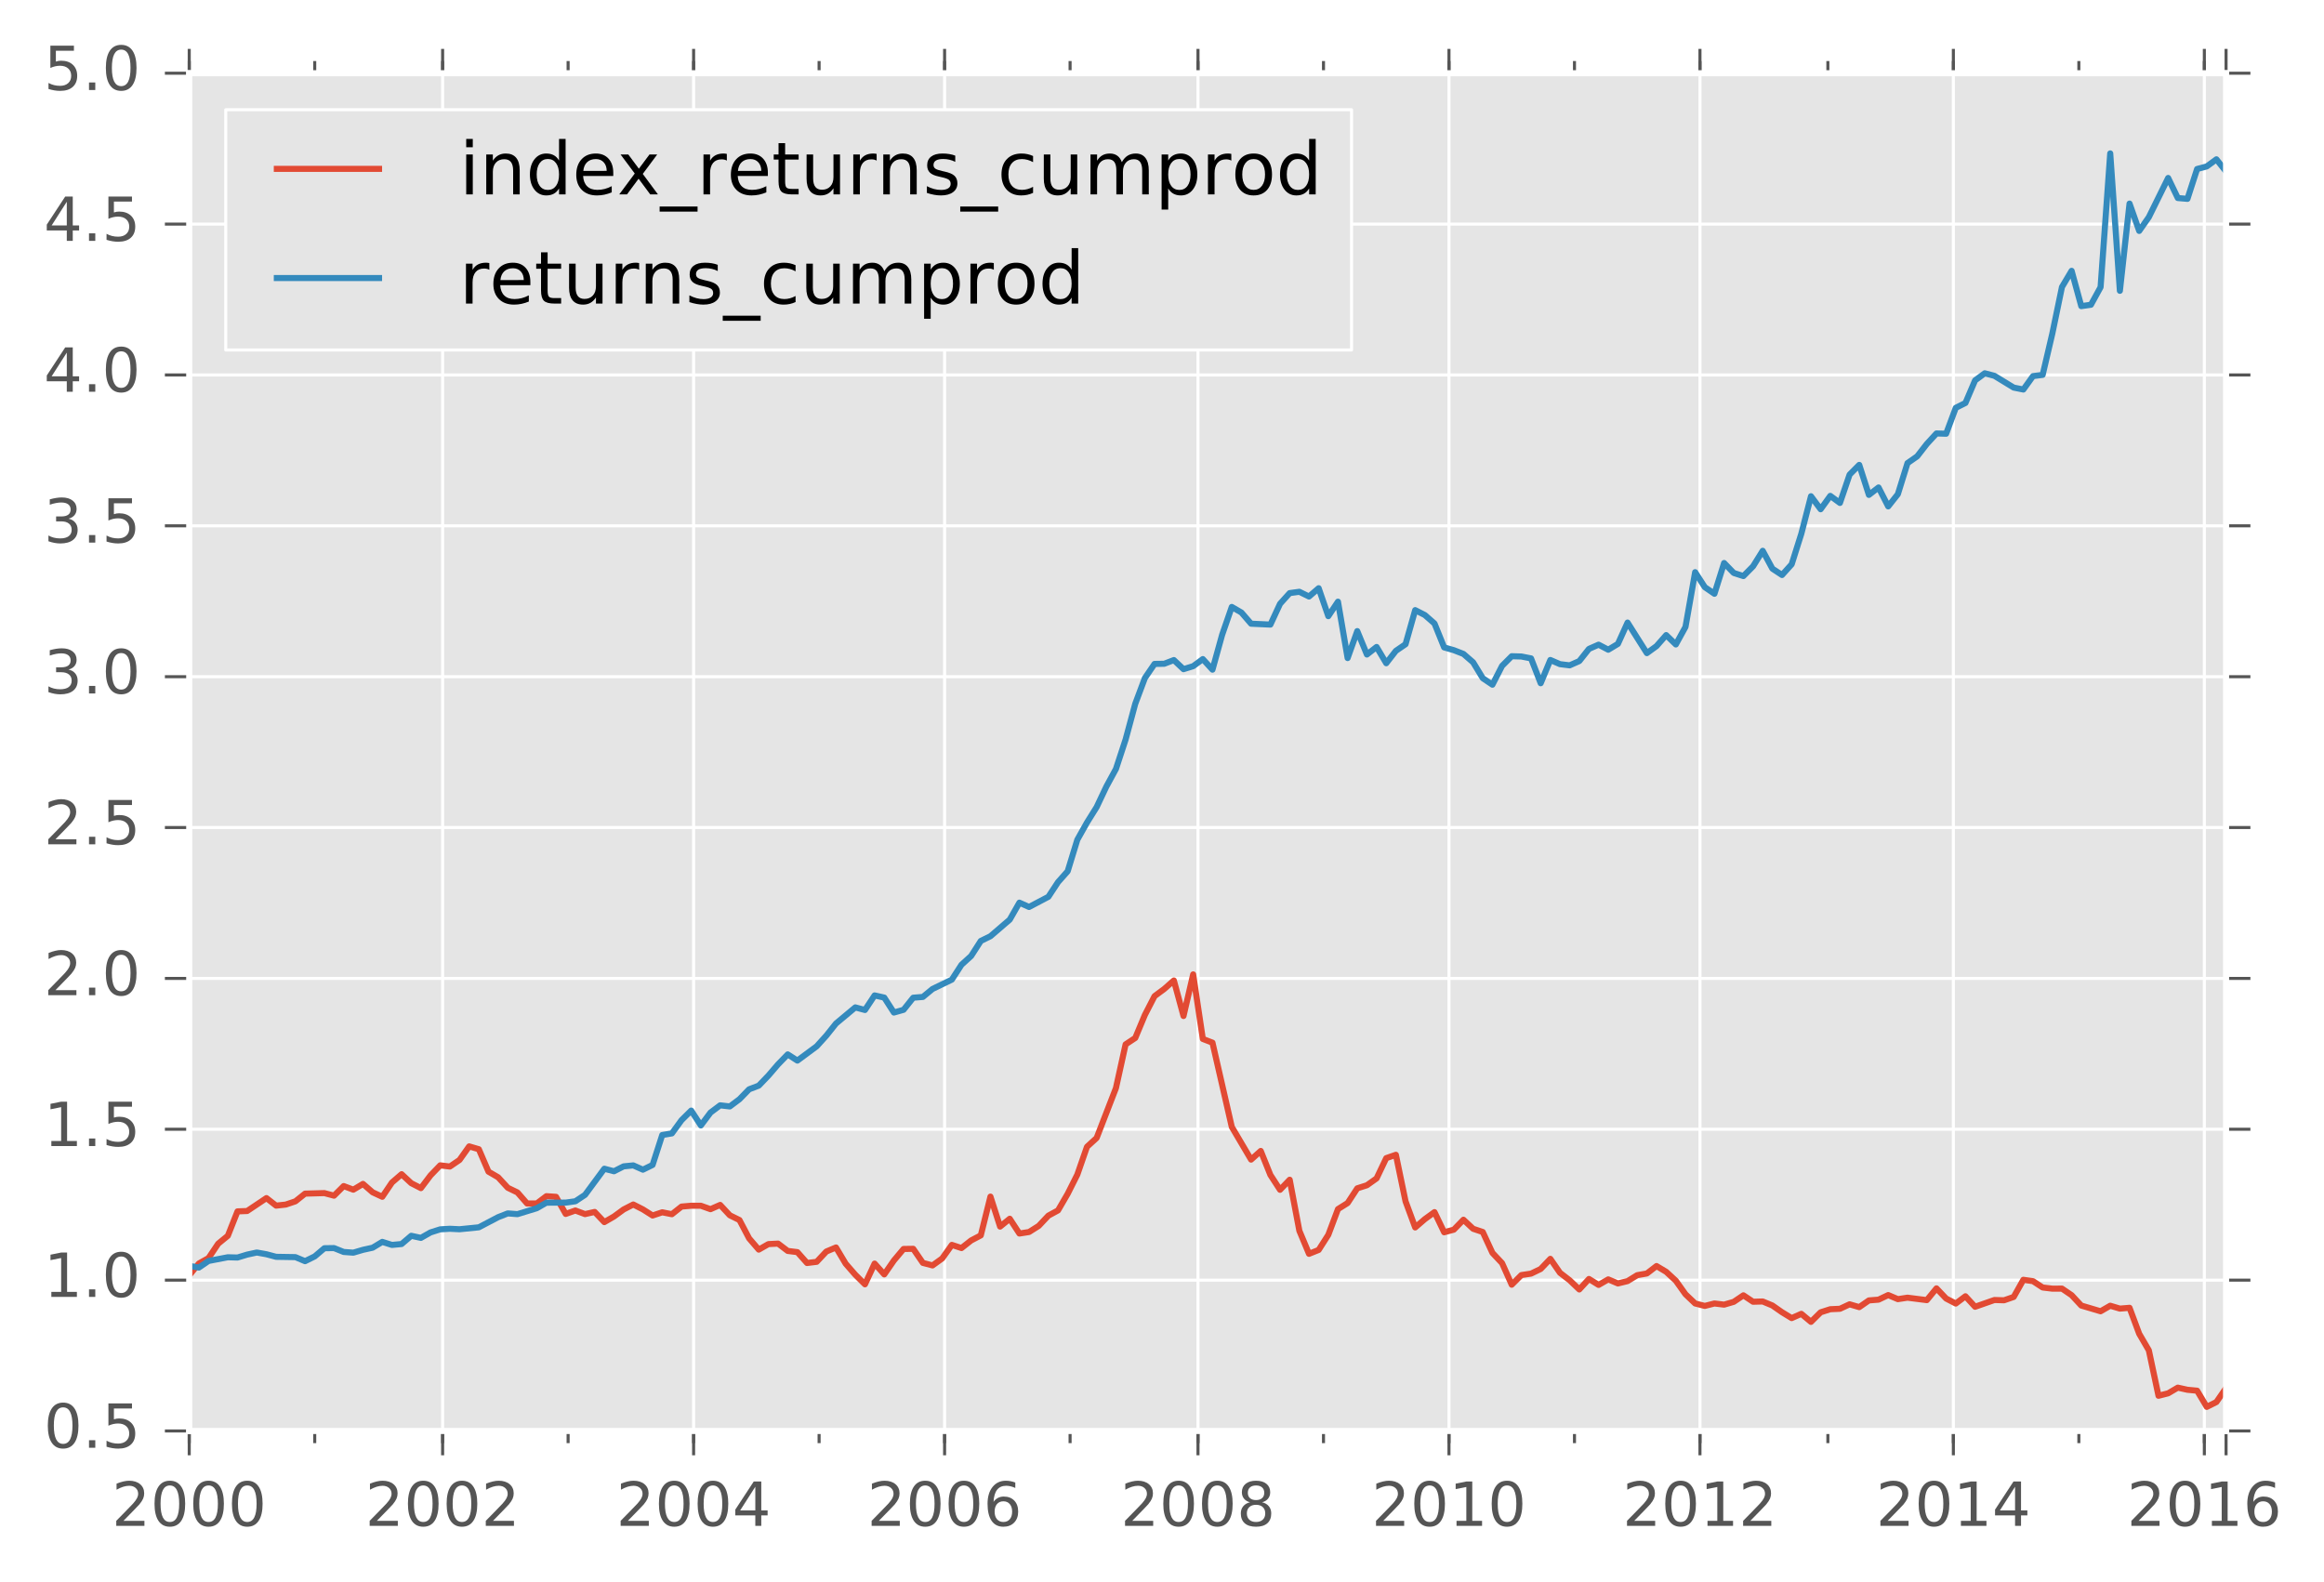 <?xml version="1.0" encoding="utf-8" standalone="no"?>
<!DOCTYPE svg PUBLIC "-//W3C//DTD SVG 1.1//EN"
  "http://www.w3.org/Graphics/SVG/1.1/DTD/svg11.dtd">
<!-- Created with matplotlib (http://matplotlib.org/) -->
<svg height="260pt" version="1.1" viewBox="0 0 382 260" width="382pt" xmlns="http://www.w3.org/2000/svg" xmlns:xlink="http://www.w3.org/1999/xlink">
 <defs>
  <style type="text/css">
*{stroke-linecap:butt;stroke-linejoin:round;stroke-miterlimit:100000;}
  </style>
 </defs>
 <g id="figure_1">
  <g id="patch_1">
   <path d="M 0 260.117 
L 382.258 260.117 
L 382.258 0 
L 0 0 
z
" style="fill:#ffffff;"/>
  </g>
  <g id="axes_1">
   <g id="patch_2">
    <path d="M 31.103 235.239 
L 365.903 235.239 
L 365.903 12.039 
L 31.103 12.039 
z
" style="fill:#e5e5e5;"/>
   </g>
   <g id="matplotlib.axis_1">
    <g id="xtick_1">
     <g id="line2d_1">
      <path clip-path="url(#p0eec78bfe7)" d="M 31.103 235.239 
L 31.103 12.039 
" style="fill:none;stroke:#ffffff;stroke-linecap:square;stroke-width:0.5;"/>
     </g>
     <g id="line2d_2">
      <defs>
       <path d="M 0 0 
L 0 4 
" id="m164e09f356" style="stroke:#555555;stroke-width:0.5;"/>
      </defs>
      <g>
       <use style="fill:#555555;stroke:#555555;stroke-width:0.5;" x="31.103" xlink:href="#m164e09f356" y="235.239"/>
      </g>
     </g>
     <g id="line2d_3">
      <defs>
       <path d="M 0 0 
L 0 -4 
" id="m5ac4e0a3a8" style="stroke:#555555;stroke-width:0.5;"/>
      </defs>
      <g>
       <use style="fill:#555555;stroke:#555555;stroke-width:0.5;" x="31.103" xlink:href="#m5ac4e0a3a8" y="12.039"/>
      </g>
     </g>
     <g id="text_1">
      <!-- 2000 -->
      <defs>
       <path d="M 31.781 66.406 
Q 24.172 66.406 20.328 58.906 
Q 16.5 51.422 16.5 36.375 
Q 16.5 21.391 20.328 13.891 
Q 24.172 6.391 31.781 6.391 
Q 39.453 6.391 43.281 13.891 
Q 47.125 21.391 47.125 36.375 
Q 47.125 51.422 43.281 58.906 
Q 39.453 66.406 31.781 66.406 
M 31.781 74.219 
Q 44.047 74.219 50.516 64.516 
Q 56.984 54.828 56.984 36.375 
Q 56.984 17.969 50.516 8.266 
Q 44.047 -1.422 31.781 -1.422 
Q 19.531 -1.422 13.062 8.266 
Q 6.594 17.969 6.594 36.375 
Q 6.594 54.828 13.062 64.516 
Q 19.531 74.219 31.781 74.219 
" id="BitstreamVeraSans-Roman-30"/>
       <path d="M 19.188 8.297 
L 53.609 8.297 
L 53.609 0 
L 7.328 0 
L 7.328 8.297 
Q 12.938 14.109 22.625 23.891 
Q 32.328 33.688 34.812 36.531 
Q 39.547 41.844 41.422 45.531 
Q 43.312 49.219 43.312 52.781 
Q 43.312 58.594 39.234 62.25 
Q 35.156 65.922 28.609 65.922 
Q 23.969 65.922 18.812 64.312 
Q 13.672 62.703 7.812 59.422 
L 7.812 69.391 
Q 13.766 71.781 18.938 73 
Q 24.125 74.219 28.422 74.219 
Q 39.75 74.219 46.484 68.547 
Q 53.219 62.891 53.219 53.422 
Q 53.219 48.922 51.531 44.891 
Q 49.859 40.875 45.406 35.406 
Q 44.188 33.984 37.641 27.219 
Q 31.109 20.453 19.188 8.297 
" id="BitstreamVeraSans-Roman-32"/>
      </defs>
      <g style="fill:#555555;" transform="translate(18.378 250.838)scale(0.1 -0.1)">
       <use xlink:href="#BitstreamVeraSans-Roman-32"/>
       <use x="63.623" xlink:href="#BitstreamVeraSans-Roman-30"/>
       <use x="127.246" xlink:href="#BitstreamVeraSans-Roman-30"/>
       <use x="190.869" xlink:href="#BitstreamVeraSans-Roman-30"/>
      </g>
     </g>
    </g>
    <g id="xtick_2">
     <g id="line2d_4">
      <path clip-path="url(#p0eec78bfe7)" d="M 72.755 235.239 
L 72.755 12.039 
" style="fill:none;stroke:#ffffff;stroke-linecap:square;stroke-width:0.5;"/>
     </g>
     <g id="line2d_5">
      <g>
       <use style="fill:#555555;stroke:#555555;stroke-width:0.5;" x="72.755" xlink:href="#m164e09f356" y="235.239"/>
      </g>
     </g>
     <g id="line2d_6">
      <g>
       <use style="fill:#555555;stroke:#555555;stroke-width:0.5;" x="72.755" xlink:href="#m5ac4e0a3a8" y="12.039"/>
      </g>
     </g>
     <g id="text_2">
      <!-- 2002 -->
      <g style="fill:#555555;" transform="translate(60.03 250.838)scale(0.1 -0.1)">
       <use xlink:href="#BitstreamVeraSans-Roman-32"/>
       <use x="63.623" xlink:href="#BitstreamVeraSans-Roman-30"/>
       <use x="127.246" xlink:href="#BitstreamVeraSans-Roman-30"/>
       <use x="190.869" xlink:href="#BitstreamVeraSans-Roman-32"/>
      </g>
     </g>
    </g>
    <g id="xtick_3">
     <g id="line2d_7">
      <path clip-path="url(#p0eec78bfe7)" d="M 114.01 235.239 
L 114.01 12.039 
" style="fill:none;stroke:#ffffff;stroke-linecap:square;stroke-width:0.5;"/>
     </g>
     <g id="line2d_8">
      <g>
       <use style="fill:#555555;stroke:#555555;stroke-width:0.5;" x="114.01" xlink:href="#m164e09f356" y="235.239"/>
      </g>
     </g>
     <g id="line2d_9">
      <g>
       <use style="fill:#555555;stroke:#555555;stroke-width:0.5;" x="114.01" xlink:href="#m5ac4e0a3a8" y="12.039"/>
      </g>
     </g>
     <g id="text_3">
      <!-- 2004 -->
      <defs>
       <path d="M 37.797 64.312 
L 12.891 25.391 
L 37.797 25.391 
z
M 35.203 72.906 
L 47.609 72.906 
L 47.609 25.391 
L 58.016 25.391 
L 58.016 17.188 
L 47.609 17.188 
L 47.609 0 
L 37.797 0 
L 37.797 17.188 
L 4.891 17.188 
L 4.891 26.703 
z
" id="BitstreamVeraSans-Roman-34"/>
      </defs>
      <g style="fill:#555555;" transform="translate(101.285 250.838)scale(0.1 -0.1)">
       <use xlink:href="#BitstreamVeraSans-Roman-32"/>
       <use x="63.623" xlink:href="#BitstreamVeraSans-Roman-30"/>
       <use x="127.246" xlink:href="#BitstreamVeraSans-Roman-30"/>
       <use x="190.869" xlink:href="#BitstreamVeraSans-Roman-34"/>
      </g>
     </g>
    </g>
    <g id="xtick_4">
     <g id="line2d_10">
      <path clip-path="url(#p0eec78bfe7)" d="M 155.265 235.239 
L 155.265 12.039 
" style="fill:none;stroke:#ffffff;stroke-linecap:square;stroke-width:0.5;"/>
     </g>
     <g id="line2d_11">
      <g>
       <use style="fill:#555555;stroke:#555555;stroke-width:0.5;" x="155.265" xlink:href="#m164e09f356" y="235.239"/>
      </g>
     </g>
     <g id="line2d_12">
      <g>
       <use style="fill:#555555;stroke:#555555;stroke-width:0.5;" x="155.265" xlink:href="#m5ac4e0a3a8" y="12.039"/>
      </g>
     </g>
     <g id="text_4">
      <!-- 2006 -->
      <defs>
       <path d="M 33.016 40.375 
Q 26.375 40.375 22.484 35.828 
Q 18.609 31.297 18.609 23.391 
Q 18.609 15.531 22.484 10.953 
Q 26.375 6.391 33.016 6.391 
Q 39.656 6.391 43.531 10.953 
Q 47.406 15.531 47.406 23.391 
Q 47.406 31.297 43.531 35.828 
Q 39.656 40.375 33.016 40.375 
M 52.594 71.297 
L 52.594 62.312 
Q 48.875 64.062 45.094 64.984 
Q 41.312 65.922 37.594 65.922 
Q 27.828 65.922 22.672 59.328 
Q 17.531 52.734 16.797 39.406 
Q 19.672 43.656 24.016 45.922 
Q 28.375 48.188 33.594 48.188 
Q 44.578 48.188 50.953 41.516 
Q 57.328 34.859 57.328 23.391 
Q 57.328 12.156 50.688 5.359 
Q 44.047 -1.422 33.016 -1.422 
Q 20.359 -1.422 13.672 8.266 
Q 6.984 17.969 6.984 36.375 
Q 6.984 53.656 15.188 63.938 
Q 23.391 74.219 37.203 74.219 
Q 40.922 74.219 44.703 73.484 
Q 48.484 72.75 52.594 71.297 
" id="BitstreamVeraSans-Roman-36"/>
      </defs>
      <g style="fill:#555555;" transform="translate(142.54 250.838)scale(0.1 -0.1)">
       <use xlink:href="#BitstreamVeraSans-Roman-32"/>
       <use x="63.623" xlink:href="#BitstreamVeraSans-Roman-30"/>
       <use x="127.246" xlink:href="#BitstreamVeraSans-Roman-30"/>
       <use x="190.869" xlink:href="#BitstreamVeraSans-Roman-36"/>
      </g>
     </g>
    </g>
    <g id="xtick_5">
     <g id="line2d_13">
      <path clip-path="url(#p0eec78bfe7)" d="M 196.916 235.239 
L 196.916 12.039 
" style="fill:none;stroke:#ffffff;stroke-linecap:square;stroke-width:0.5;"/>
     </g>
     <g id="line2d_14">
      <g>
       <use style="fill:#555555;stroke:#555555;stroke-width:0.5;" x="196.916" xlink:href="#m164e09f356" y="235.239"/>
      </g>
     </g>
     <g id="line2d_15">
      <g>
       <use style="fill:#555555;stroke:#555555;stroke-width:0.5;" x="196.916" xlink:href="#m5ac4e0a3a8" y="12.039"/>
      </g>
     </g>
     <g id="text_5">
      <!-- 2008 -->
      <defs>
       <path d="M 31.781 34.625 
Q 24.75 34.625 20.719 30.859 
Q 16.703 27.094 16.703 20.516 
Q 16.703 13.922 20.719 10.156 
Q 24.75 6.391 31.781 6.391 
Q 38.812 6.391 42.859 10.172 
Q 46.922 13.969 46.922 20.516 
Q 46.922 27.094 42.891 30.859 
Q 38.875 34.625 31.781 34.625 
M 21.922 38.812 
Q 15.578 40.375 12.031 44.719 
Q 8.5 49.078 8.5 55.328 
Q 8.5 64.062 14.719 69.141 
Q 20.953 74.219 31.781 74.219 
Q 42.672 74.219 48.875 69.141 
Q 55.078 64.062 55.078 55.328 
Q 55.078 49.078 51.531 44.719 
Q 48 40.375 41.703 38.812 
Q 48.828 37.156 52.797 32.312 
Q 56.781 27.484 56.781 20.516 
Q 56.781 9.906 50.312 4.234 
Q 43.844 -1.422 31.781 -1.422 
Q 19.734 -1.422 13.25 4.234 
Q 6.781 9.906 6.781 20.516 
Q 6.781 27.484 10.781 32.312 
Q 14.797 37.156 21.922 38.812 
M 18.312 54.391 
Q 18.312 48.734 21.844 45.562 
Q 25.391 42.391 31.781 42.391 
Q 38.141 42.391 41.719 45.562 
Q 45.312 48.734 45.312 54.391 
Q 45.312 60.062 41.719 63.234 
Q 38.141 66.406 31.781 66.406 
Q 25.391 66.406 21.844 63.234 
Q 18.312 60.062 18.312 54.391 
" id="BitstreamVeraSans-Roman-38"/>
      </defs>
      <g style="fill:#555555;" transform="translate(184.191 250.838)scale(0.1 -0.1)">
       <use xlink:href="#BitstreamVeraSans-Roman-32"/>
       <use x="63.623" xlink:href="#BitstreamVeraSans-Roman-30"/>
       <use x="127.246" xlink:href="#BitstreamVeraSans-Roman-30"/>
       <use x="190.869" xlink:href="#BitstreamVeraSans-Roman-38"/>
      </g>
     </g>
    </g>
    <g id="xtick_6">
     <g id="line2d_16">
      <path clip-path="url(#p0eec78bfe7)" d="M 238.171 235.239 
L 238.171 12.039 
" style="fill:none;stroke:#ffffff;stroke-linecap:square;stroke-width:0.5;"/>
     </g>
     <g id="line2d_17">
      <g>
       <use style="fill:#555555;stroke:#555555;stroke-width:0.5;" x="238.171" xlink:href="#m164e09f356" y="235.239"/>
      </g>
     </g>
     <g id="line2d_18">
      <g>
       <use style="fill:#555555;stroke:#555555;stroke-width:0.5;" x="238.171" xlink:href="#m5ac4e0a3a8" y="12.039"/>
      </g>
     </g>
     <g id="text_6">
      <!-- 2010 -->
      <defs>
       <path d="M 12.406 8.297 
L 28.516 8.297 
L 28.516 63.922 
L 10.984 60.406 
L 10.984 69.391 
L 28.422 72.906 
L 38.281 72.906 
L 38.281 8.297 
L 54.391 8.297 
L 54.391 0 
L 12.406 0 
z
" id="BitstreamVeraSans-Roman-31"/>
      </defs>
      <g style="fill:#555555;" transform="translate(225.446 250.838)scale(0.1 -0.1)">
       <use xlink:href="#BitstreamVeraSans-Roman-32"/>
       <use x="63.623" xlink:href="#BitstreamVeraSans-Roman-30"/>
       <use x="127.246" xlink:href="#BitstreamVeraSans-Roman-31"/>
       <use x="190.869" xlink:href="#BitstreamVeraSans-Roman-30"/>
      </g>
     </g>
    </g>
    <g id="xtick_7">
     <g id="line2d_19">
      <path clip-path="url(#p0eec78bfe7)" d="M 279.426 235.239 
L 279.426 12.039 
" style="fill:none;stroke:#ffffff;stroke-linecap:square;stroke-width:0.5;"/>
     </g>
     <g id="line2d_20">
      <g>
       <use style="fill:#555555;stroke:#555555;stroke-width:0.5;" x="279.426" xlink:href="#m164e09f356" y="235.239"/>
      </g>
     </g>
     <g id="line2d_21">
      <g>
       <use style="fill:#555555;stroke:#555555;stroke-width:0.5;" x="279.426" xlink:href="#m5ac4e0a3a8" y="12.039"/>
      </g>
     </g>
     <g id="text_7">
      <!-- 2012 -->
      <g style="fill:#555555;" transform="translate(266.701 250.838)scale(0.1 -0.1)">
       <use xlink:href="#BitstreamVeraSans-Roman-32"/>
       <use x="63.623" xlink:href="#BitstreamVeraSans-Roman-30"/>
       <use x="127.246" xlink:href="#BitstreamVeraSans-Roman-31"/>
       <use x="190.869" xlink:href="#BitstreamVeraSans-Roman-32"/>
      </g>
     </g>
    </g>
    <g id="xtick_8">
     <g id="line2d_22">
      <path clip-path="url(#p0eec78bfe7)" d="M 321.078 235.239 
L 321.078 12.039 
" style="fill:none;stroke:#ffffff;stroke-linecap:square;stroke-width:0.5;"/>
     </g>
     <g id="line2d_23">
      <g>
       <use style="fill:#555555;stroke:#555555;stroke-width:0.5;" x="321.078" xlink:href="#m164e09f356" y="235.239"/>
      </g>
     </g>
     <g id="line2d_24">
      <g>
       <use style="fill:#555555;stroke:#555555;stroke-width:0.5;" x="321.078" xlink:href="#m5ac4e0a3a8" y="12.039"/>
      </g>
     </g>
     <g id="text_8">
      <!-- 2014 -->
      <g style="fill:#555555;" transform="translate(308.353 250.838)scale(0.1 -0.1)">
       <use xlink:href="#BitstreamVeraSans-Roman-32"/>
       <use x="63.623" xlink:href="#BitstreamVeraSans-Roman-30"/>
       <use x="127.246" xlink:href="#BitstreamVeraSans-Roman-31"/>
       <use x="190.869" xlink:href="#BitstreamVeraSans-Roman-34"/>
      </g>
     </g>
    </g>
    <g id="xtick_9">
     <g id="line2d_25">
      <path clip-path="url(#p0eec78bfe7)" d="M 362.333 235.239 
L 362.333 12.039 
" style="fill:none;stroke:#ffffff;stroke-linecap:square;stroke-width:0.5;"/>
     </g>
     <g id="line2d_26">
      <g>
       <use style="fill:#555555;stroke:#555555;stroke-width:0.5;" x="362.333" xlink:href="#m164e09f356" y="235.239"/>
      </g>
     </g>
     <g id="line2d_27">
      <g>
       <use style="fill:#555555;stroke:#555555;stroke-width:0.5;" x="362.333" xlink:href="#m5ac4e0a3a8" y="12.039"/>
      </g>
     </g>
     <g id="text_9">
      <!-- 2016 -->
      <g style="fill:#555555;" transform="translate(349.608 250.838)scale(0.1 -0.1)">
       <use xlink:href="#BitstreamVeraSans-Roman-32"/>
       <use x="63.623" xlink:href="#BitstreamVeraSans-Roman-30"/>
       <use x="127.246" xlink:href="#BitstreamVeraSans-Roman-31"/>
       <use x="190.869" xlink:href="#BitstreamVeraSans-Roman-36"/>
      </g>
     </g>
    </g>
    <g id="xtick_10">
     <g id="line2d_28">
      <path clip-path="url(#p0eec78bfe7)" d="M 365.903 235.239 
L 365.903 12.039 
" style="fill:none;stroke:#ffffff;stroke-linecap:square;stroke-width:0.5;"/>
     </g>
     <g id="line2d_29">
      <g>
       <use style="fill:#555555;stroke:#555555;stroke-width:0.5;" x="365.903" xlink:href="#m164e09f356" y="235.239"/>
      </g>
     </g>
     <g id="line2d_30">
      <g>
       <use style="fill:#555555;stroke:#555555;stroke-width:0.5;" x="365.903" xlink:href="#m5ac4e0a3a8" y="12.039"/>
      </g>
     </g>
    </g>
    <g id="xtick_11">
     <g id="line2d_31">
      <defs>
       <path d="M 0 0 
L 0 2 
" id="mb16a27d531" style="stroke:#555555;stroke-width:0.5;"/>
      </defs>
      <g>
       <use style="fill:#555555;stroke:#555555;stroke-width:0.5;" x="31.103" xlink:href="#mb16a27d531" y="235.239"/>
      </g>
     </g>
     <g id="line2d_32">
      <defs>
       <path d="M 0 0 
L 0 -2 
" id="me09275c016" style="stroke:#555555;stroke-width:0.5;"/>
      </defs>
      <g>
       <use style="fill:#555555;stroke:#555555;stroke-width:0.5;" x="31.103" xlink:href="#me09275c016" y="12.039"/>
      </g>
     </g>
    </g>
    <g id="xtick_12">
     <g id="line2d_33">
      <g>
       <use style="fill:#555555;stroke:#555555;stroke-width:0.5;" x="51.731" xlink:href="#mb16a27d531" y="235.239"/>
      </g>
     </g>
     <g id="line2d_34">
      <g>
       <use style="fill:#555555;stroke:#555555;stroke-width:0.5;" x="51.731" xlink:href="#me09275c016" y="12.039"/>
      </g>
     </g>
    </g>
    <g id="xtick_13">
     <g id="line2d_35">
      <g>
       <use style="fill:#555555;stroke:#555555;stroke-width:0.5;" x="72.755" xlink:href="#mb16a27d531" y="235.239"/>
      </g>
     </g>
     <g id="line2d_36">
      <g>
       <use style="fill:#555555;stroke:#555555;stroke-width:0.5;" x="72.755" xlink:href="#me09275c016" y="12.039"/>
      </g>
     </g>
    </g>
    <g id="xtick_14">
     <g id="line2d_37">
      <g>
       <use style="fill:#555555;stroke:#555555;stroke-width:0.5;" x="93.382" xlink:href="#mb16a27d531" y="235.239"/>
      </g>
     </g>
     <g id="line2d_38">
      <g>
       <use style="fill:#555555;stroke:#555555;stroke-width:0.5;" x="93.382" xlink:href="#me09275c016" y="12.039"/>
      </g>
     </g>
    </g>
    <g id="xtick_15">
     <g id="line2d_39">
      <g>
       <use style="fill:#555555;stroke:#555555;stroke-width:0.5;" x="114.01" xlink:href="#mb16a27d531" y="235.239"/>
      </g>
     </g>
     <g id="line2d_40">
      <g>
       <use style="fill:#555555;stroke:#555555;stroke-width:0.5;" x="114.01" xlink:href="#me09275c016" y="12.039"/>
      </g>
     </g>
    </g>
    <g id="xtick_16">
     <g id="line2d_41">
      <g>
       <use style="fill:#555555;stroke:#555555;stroke-width:0.5;" x="134.637" xlink:href="#mb16a27d531" y="235.239"/>
      </g>
     </g>
     <g id="line2d_42">
      <g>
       <use style="fill:#555555;stroke:#555555;stroke-width:0.5;" x="134.637" xlink:href="#me09275c016" y="12.039"/>
      </g>
     </g>
    </g>
    <g id="xtick_17">
     <g id="line2d_43">
      <g>
       <use style="fill:#555555;stroke:#555555;stroke-width:0.5;" x="155.265" xlink:href="#mb16a27d531" y="235.239"/>
      </g>
     </g>
     <g id="line2d_44">
      <g>
       <use style="fill:#555555;stroke:#555555;stroke-width:0.5;" x="155.265" xlink:href="#me09275c016" y="12.039"/>
      </g>
     </g>
    </g>
    <g id="xtick_18">
     <g id="line2d_45">
      <g>
       <use style="fill:#555555;stroke:#555555;stroke-width:0.5;" x="175.892" xlink:href="#mb16a27d531" y="235.239"/>
      </g>
     </g>
     <g id="line2d_46">
      <g>
       <use style="fill:#555555;stroke:#555555;stroke-width:0.5;" x="175.892" xlink:href="#me09275c016" y="12.039"/>
      </g>
     </g>
    </g>
    <g id="xtick_19">
     <g id="line2d_47">
      <g>
       <use style="fill:#555555;stroke:#555555;stroke-width:0.5;" x="196.916" xlink:href="#mb16a27d531" y="235.239"/>
      </g>
     </g>
     <g id="line2d_48">
      <g>
       <use style="fill:#555555;stroke:#555555;stroke-width:0.5;" x="196.916" xlink:href="#me09275c016" y="12.039"/>
      </g>
     </g>
    </g>
    <g id="xtick_20">
     <g id="line2d_49">
      <g>
       <use style="fill:#555555;stroke:#555555;stroke-width:0.5;" x="217.544" xlink:href="#mb16a27d531" y="235.239"/>
      </g>
     </g>
     <g id="line2d_50">
      <g>
       <use style="fill:#555555;stroke:#555555;stroke-width:0.5;" x="217.544" xlink:href="#me09275c016" y="12.039"/>
      </g>
     </g>
    </g>
    <g id="xtick_21">
     <g id="line2d_51">
      <g>
       <use style="fill:#555555;stroke:#555555;stroke-width:0.5;" x="238.171" xlink:href="#mb16a27d531" y="235.239"/>
      </g>
     </g>
     <g id="line2d_52">
      <g>
       <use style="fill:#555555;stroke:#555555;stroke-width:0.5;" x="238.171" xlink:href="#me09275c016" y="12.039"/>
      </g>
     </g>
    </g>
    <g id="xtick_22">
     <g id="line2d_53">
      <g>
       <use style="fill:#555555;stroke:#555555;stroke-width:0.5;" x="258.799" xlink:href="#mb16a27d531" y="235.239"/>
      </g>
     </g>
     <g id="line2d_54">
      <g>
       <use style="fill:#555555;stroke:#555555;stroke-width:0.5;" x="258.799" xlink:href="#me09275c016" y="12.039"/>
      </g>
     </g>
    </g>
    <g id="xtick_23">
     <g id="line2d_55">
      <g>
       <use style="fill:#555555;stroke:#555555;stroke-width:0.5;" x="279.426" xlink:href="#mb16a27d531" y="235.239"/>
      </g>
     </g>
     <g id="line2d_56">
      <g>
       <use style="fill:#555555;stroke:#555555;stroke-width:0.5;" x="279.426" xlink:href="#me09275c016" y="12.039"/>
      </g>
     </g>
    </g>
    <g id="xtick_24">
     <g id="line2d_57">
      <g>
       <use style="fill:#555555;stroke:#555555;stroke-width:0.5;" x="300.451" xlink:href="#mb16a27d531" y="235.239"/>
      </g>
     </g>
     <g id="line2d_58">
      <g>
       <use style="fill:#555555;stroke:#555555;stroke-width:0.5;" x="300.451" xlink:href="#me09275c016" y="12.039"/>
      </g>
     </g>
    </g>
    <g id="xtick_25">
     <g id="line2d_59">
      <g>
       <use style="fill:#555555;stroke:#555555;stroke-width:0.5;" x="321.078" xlink:href="#mb16a27d531" y="235.239"/>
      </g>
     </g>
     <g id="line2d_60">
      <g>
       <use style="fill:#555555;stroke:#555555;stroke-width:0.5;" x="321.078" xlink:href="#me09275c016" y="12.039"/>
      </g>
     </g>
    </g>
    <g id="xtick_26">
     <g id="line2d_61">
      <g>
       <use style="fill:#555555;stroke:#555555;stroke-width:0.5;" x="341.705" xlink:href="#mb16a27d531" y="235.239"/>
      </g>
     </g>
     <g id="line2d_62">
      <g>
       <use style="fill:#555555;stroke:#555555;stroke-width:0.5;" x="341.705" xlink:href="#me09275c016" y="12.039"/>
      </g>
     </g>
    </g>
    <g id="xtick_27">
     <g id="line2d_63">
      <g>
       <use style="fill:#555555;stroke:#555555;stroke-width:0.5;" x="362.333" xlink:href="#mb16a27d531" y="235.239"/>
      </g>
     </g>
     <g id="line2d_64">
      <g>
       <use style="fill:#555555;stroke:#555555;stroke-width:0.5;" x="362.333" xlink:href="#me09275c016" y="12.039"/>
      </g>
     </g>
    </g>
   </g>
   <g id="matplotlib.axis_2">
    <g id="ytick_1">
     <g id="line2d_65">
      <path clip-path="url(#p0eec78bfe7)" d="M 31.103 235.239 
L 365.903 235.239 
" style="fill:none;stroke:#ffffff;stroke-linecap:square;stroke-width:0.5;"/>
     </g>
     <g id="line2d_66">
      <defs>
       <path d="M 0 0 
L -4 0 
" id="m5ffd814707" style="stroke:#555555;stroke-width:0.5;"/>
      </defs>
      <g>
       <use style="fill:#555555;stroke:#555555;stroke-width:0.5;" x="31.103" xlink:href="#m5ffd814707" y="235.239"/>
      </g>
     </g>
     <g id="line2d_67">
      <defs>
       <path d="M 0 0 
L 4 0 
" id="m49d92d7d77" style="stroke:#555555;stroke-width:0.5;"/>
      </defs>
      <g>
       <use style="fill:#555555;stroke:#555555;stroke-width:0.5;" x="365.903" xlink:href="#m49d92d7d77" y="235.239"/>
      </g>
     </g>
     <g id="text_10">
      <!-- 0.5 -->
      <defs>
       <path d="M 10.688 12.406 
L 21 12.406 
L 21 0 
L 10.688 0 
z
" id="BitstreamVeraSans-Roman-2e"/>
       <path d="M 10.797 72.906 
L 49.516 72.906 
L 49.516 64.594 
L 19.828 64.594 
L 19.828 46.734 
Q 21.969 47.469 24.109 47.828 
Q 26.266 48.188 28.422 48.188 
Q 40.625 48.188 47.75 41.5 
Q 54.891 34.812 54.891 23.391 
Q 54.891 11.625 47.562 5.094 
Q 40.234 -1.422 26.906 -1.422 
Q 22.312 -1.422 17.547 -0.641 
Q 12.797 0.141 7.719 1.703 
L 7.719 11.625 
Q 12.109 9.234 16.797 8.062 
Q 21.484 6.891 26.703 6.891 
Q 35.156 6.891 40.078 11.328 
Q 45.016 15.766 45.016 23.391 
Q 45.016 31 40.078 35.438 
Q 35.156 39.891 26.703 39.891 
Q 22.75 39.891 18.812 39.016 
Q 14.891 38.141 10.797 36.281 
z
" id="BitstreamVeraSans-Roman-35"/>
      </defs>
      <g style="fill:#555555;" transform="translate(7.2 237.998)scale(0.1 -0.1)">
       <use xlink:href="#BitstreamVeraSans-Roman-30"/>
       <use x="63.623" xlink:href="#BitstreamVeraSans-Roman-2e"/>
       <use x="95.41" xlink:href="#BitstreamVeraSans-Roman-35"/>
      </g>
     </g>
    </g>
    <g id="ytick_2">
     <g id="line2d_68">
      <path clip-path="url(#p0eec78bfe7)" d="M 31.103 210.439 
L 365.903 210.439 
" style="fill:none;stroke:#ffffff;stroke-linecap:square;stroke-width:0.5;"/>
     </g>
     <g id="line2d_69">
      <g>
       <use style="fill:#555555;stroke:#555555;stroke-width:0.5;" x="31.103" xlink:href="#m5ffd814707" y="210.439"/>
      </g>
     </g>
     <g id="line2d_70">
      <g>
       <use style="fill:#555555;stroke:#555555;stroke-width:0.5;" x="365.903" xlink:href="#m49d92d7d77" y="210.439"/>
      </g>
     </g>
     <g id="text_11">
      <!-- 1.0 -->
      <g style="fill:#555555;" transform="translate(7.2 213.198)scale(0.1 -0.1)">
       <use xlink:href="#BitstreamVeraSans-Roman-31"/>
       <use x="63.623" xlink:href="#BitstreamVeraSans-Roman-2e"/>
       <use x="95.41" xlink:href="#BitstreamVeraSans-Roman-30"/>
      </g>
     </g>
    </g>
    <g id="ytick_3">
     <g id="line2d_71">
      <path clip-path="url(#p0eec78bfe7)" d="M 31.103 185.639 
L 365.903 185.639 
" style="fill:none;stroke:#ffffff;stroke-linecap:square;stroke-width:0.5;"/>
     </g>
     <g id="line2d_72">
      <g>
       <use style="fill:#555555;stroke:#555555;stroke-width:0.5;" x="31.103" xlink:href="#m5ffd814707" y="185.639"/>
      </g>
     </g>
     <g id="line2d_73">
      <g>
       <use style="fill:#555555;stroke:#555555;stroke-width:0.5;" x="365.903" xlink:href="#m49d92d7d77" y="185.639"/>
      </g>
     </g>
     <g id="text_12">
      <!-- 1.5 -->
      <g style="fill:#555555;" transform="translate(7.2 188.398)scale(0.1 -0.1)">
       <use xlink:href="#BitstreamVeraSans-Roman-31"/>
       <use x="63.623" xlink:href="#BitstreamVeraSans-Roman-2e"/>
       <use x="95.41" xlink:href="#BitstreamVeraSans-Roman-35"/>
      </g>
     </g>
    </g>
    <g id="ytick_4">
     <g id="line2d_74">
      <path clip-path="url(#p0eec78bfe7)" d="M 31.103 160.839 
L 365.903 160.839 
" style="fill:none;stroke:#ffffff;stroke-linecap:square;stroke-width:0.5;"/>
     </g>
     <g id="line2d_75">
      <g>
       <use style="fill:#555555;stroke:#555555;stroke-width:0.5;" x="31.103" xlink:href="#m5ffd814707" y="160.839"/>
      </g>
     </g>
     <g id="line2d_76">
      <g>
       <use style="fill:#555555;stroke:#555555;stroke-width:0.5;" x="365.903" xlink:href="#m49d92d7d77" y="160.839"/>
      </g>
     </g>
     <g id="text_13">
      <!-- 2.0 -->
      <g style="fill:#555555;" transform="translate(7.2 163.598)scale(0.1 -0.1)">
       <use xlink:href="#BitstreamVeraSans-Roman-32"/>
       <use x="63.623" xlink:href="#BitstreamVeraSans-Roman-2e"/>
       <use x="95.41" xlink:href="#BitstreamVeraSans-Roman-30"/>
      </g>
     </g>
    </g>
    <g id="ytick_5">
     <g id="line2d_77">
      <path clip-path="url(#p0eec78bfe7)" d="M 31.103 136.039 
L 365.903 136.039 
" style="fill:none;stroke:#ffffff;stroke-linecap:square;stroke-width:0.5;"/>
     </g>
     <g id="line2d_78">
      <g>
       <use style="fill:#555555;stroke:#555555;stroke-width:0.5;" x="31.103" xlink:href="#m5ffd814707" y="136.039"/>
      </g>
     </g>
     <g id="line2d_79">
      <g>
       <use style="fill:#555555;stroke:#555555;stroke-width:0.5;" x="365.903" xlink:href="#m49d92d7d77" y="136.039"/>
      </g>
     </g>
     <g id="text_14">
      <!-- 2.5 -->
      <g style="fill:#555555;" transform="translate(7.2 138.798)scale(0.1 -0.1)">
       <use xlink:href="#BitstreamVeraSans-Roman-32"/>
       <use x="63.623" xlink:href="#BitstreamVeraSans-Roman-2e"/>
       <use x="95.41" xlink:href="#BitstreamVeraSans-Roman-35"/>
      </g>
     </g>
    </g>
    <g id="ytick_6">
     <g id="line2d_80">
      <path clip-path="url(#p0eec78bfe7)" d="M 31.103 111.239 
L 365.903 111.239 
" style="fill:none;stroke:#ffffff;stroke-linecap:square;stroke-width:0.5;"/>
     </g>
     <g id="line2d_81">
      <g>
       <use style="fill:#555555;stroke:#555555;stroke-width:0.5;" x="31.103" xlink:href="#m5ffd814707" y="111.239"/>
      </g>
     </g>
     <g id="line2d_82">
      <g>
       <use style="fill:#555555;stroke:#555555;stroke-width:0.5;" x="365.903" xlink:href="#m49d92d7d77" y="111.239"/>
      </g>
     </g>
     <g id="text_15">
      <!-- 3.0 -->
      <defs>
       <path d="M 40.578 39.312 
Q 47.656 37.797 51.625 33 
Q 55.609 28.219 55.609 21.188 
Q 55.609 10.406 48.188 4.484 
Q 40.766 -1.422 27.094 -1.422 
Q 22.516 -1.422 17.656 -0.516 
Q 12.797 0.391 7.625 2.203 
L 7.625 11.719 
Q 11.719 9.328 16.594 8.109 
Q 21.484 6.891 26.812 6.891 
Q 36.078 6.891 40.938 10.547 
Q 45.797 14.203 45.797 21.188 
Q 45.797 27.641 41.281 31.266 
Q 36.766 34.906 28.719 34.906 
L 20.219 34.906 
L 20.219 43.016 
L 29.109 43.016 
Q 36.375 43.016 40.234 45.922 
Q 44.094 48.828 44.094 54.297 
Q 44.094 59.906 40.109 62.906 
Q 36.141 65.922 28.719 65.922 
Q 24.656 65.922 20.016 65.031 
Q 15.375 64.156 9.812 62.312 
L 9.812 71.094 
Q 15.438 72.656 20.344 73.438 
Q 25.25 74.219 29.594 74.219 
Q 40.828 74.219 47.359 69.109 
Q 53.906 64.016 53.906 55.328 
Q 53.906 49.266 50.438 45.094 
Q 46.969 40.922 40.578 39.312 
" id="BitstreamVeraSans-Roman-33"/>
      </defs>
      <g style="fill:#555555;" transform="translate(7.2 113.998)scale(0.1 -0.1)">
       <use xlink:href="#BitstreamVeraSans-Roman-33"/>
       <use x="63.623" xlink:href="#BitstreamVeraSans-Roman-2e"/>
       <use x="95.41" xlink:href="#BitstreamVeraSans-Roman-30"/>
      </g>
     </g>
    </g>
    <g id="ytick_7">
     <g id="line2d_83">
      <path clip-path="url(#p0eec78bfe7)" d="M 31.103 86.439 
L 365.903 86.439 
" style="fill:none;stroke:#ffffff;stroke-linecap:square;stroke-width:0.5;"/>
     </g>
     <g id="line2d_84">
      <g>
       <use style="fill:#555555;stroke:#555555;stroke-width:0.5;" x="31.103" xlink:href="#m5ffd814707" y="86.439"/>
      </g>
     </g>
     <g id="line2d_85">
      <g>
       <use style="fill:#555555;stroke:#555555;stroke-width:0.5;" x="365.903" xlink:href="#m49d92d7d77" y="86.439"/>
      </g>
     </g>
     <g id="text_16">
      <!-- 3.5 -->
      <g style="fill:#555555;" transform="translate(7.2 89.198)scale(0.1 -0.1)">
       <use xlink:href="#BitstreamVeraSans-Roman-33"/>
       <use x="63.623" xlink:href="#BitstreamVeraSans-Roman-2e"/>
       <use x="95.41" xlink:href="#BitstreamVeraSans-Roman-35"/>
      </g>
     </g>
    </g>
    <g id="ytick_8">
     <g id="line2d_86">
      <path clip-path="url(#p0eec78bfe7)" d="M 31.103 61.639 
L 365.903 61.639 
" style="fill:none;stroke:#ffffff;stroke-linecap:square;stroke-width:0.5;"/>
     </g>
     <g id="line2d_87">
      <g>
       <use style="fill:#555555;stroke:#555555;stroke-width:0.5;" x="31.103" xlink:href="#m5ffd814707" y="61.639"/>
      </g>
     </g>
     <g id="line2d_88">
      <g>
       <use style="fill:#555555;stroke:#555555;stroke-width:0.5;" x="365.903" xlink:href="#m49d92d7d77" y="61.639"/>
      </g>
     </g>
     <g id="text_17">
      <!-- 4.0 -->
      <g style="fill:#555555;" transform="translate(7.2 64.398)scale(0.1 -0.1)">
       <use xlink:href="#BitstreamVeraSans-Roman-34"/>
       <use x="63.623" xlink:href="#BitstreamVeraSans-Roman-2e"/>
       <use x="95.41" xlink:href="#BitstreamVeraSans-Roman-30"/>
      </g>
     </g>
    </g>
    <g id="ytick_9">
     <g id="line2d_89">
      <path clip-path="url(#p0eec78bfe7)" d="M 31.103 36.839 
L 365.903 36.839 
" style="fill:none;stroke:#ffffff;stroke-linecap:square;stroke-width:0.5;"/>
     </g>
     <g id="line2d_90">
      <g>
       <use style="fill:#555555;stroke:#555555;stroke-width:0.5;" x="31.103" xlink:href="#m5ffd814707" y="36.839"/>
      </g>
     </g>
     <g id="line2d_91">
      <g>
       <use style="fill:#555555;stroke:#555555;stroke-width:0.5;" x="365.903" xlink:href="#m49d92d7d77" y="36.839"/>
      </g>
     </g>
     <g id="text_18">
      <!-- 4.5 -->
      <g style="fill:#555555;" transform="translate(7.2 39.598)scale(0.1 -0.1)">
       <use xlink:href="#BitstreamVeraSans-Roman-34"/>
       <use x="63.623" xlink:href="#BitstreamVeraSans-Roman-2e"/>
       <use x="95.41" xlink:href="#BitstreamVeraSans-Roman-35"/>
      </g>
     </g>
    </g>
    <g id="ytick_10">
     <g id="line2d_92">
      <path clip-path="url(#p0eec78bfe7)" d="M 31.103 12.039 
L 365.903 12.039 
" style="fill:none;stroke:#ffffff;stroke-linecap:square;stroke-width:0.5;"/>
     </g>
     <g id="line2d_93">
      <g>
       <use style="fill:#555555;stroke:#555555;stroke-width:0.5;" x="31.103" xlink:href="#m5ffd814707" y="12.039"/>
      </g>
     </g>
     <g id="line2d_94">
      <g>
       <use style="fill:#555555;stroke:#555555;stroke-width:0.5;" x="365.903" xlink:href="#m49d92d7d77" y="12.039"/>
      </g>
     </g>
     <g id="text_19">
      <!-- 5.0 -->
      <g style="fill:#555555;" transform="translate(7.2 14.798)scale(0.1 -0.1)">
       <use xlink:href="#BitstreamVeraSans-Roman-35"/>
       <use x="63.623" xlink:href="#BitstreamVeraSans-Roman-2e"/>
       <use x="95.41" xlink:href="#BitstreamVeraSans-Roman-30"/>
      </g>
     </g>
    </g>
   </g>
   <g id="line2d_95">
    <path clip-path="url(#p0eec78bfe7)" d="M 31.103 209.66 
L 32.69 207.708 
L 34.277 206.818 
L 35.863 204.45 
L 37.45 203.153 
L 39.037 199.139 
L 40.624 199.079 
L 43.797 196.954 
L 45.384 198.194 
L 46.97 198.02 
L 48.557 197.486 
L 50.144 196.222 
L 53.317 196.134 
L 54.904 196.557 
L 56.491 194.978 
L 58.078 195.571 
L 59.664 194.622 
L 61.251 196.001 
L 62.838 196.74 
L 64.424 194.396 
L 66.011 193.027 
L 67.598 194.503 
L 69.185 195.317 
L 70.771 193.219 
L 72.358 191.572 
L 73.945 191.768 
L 75.532 190.688 
L 77.118 188.455 
L 78.705 188.921 
L 80.292 192.608 
L 81.878 193.533 
L 83.465 195.258 
L 85.052 196.025 
L 86.639 197.841 
L 88.225 197.841 
L 89.812 196.641 
L 91.399 196.748 
L 92.986 199.558 
L 94.572 198.994 
L 96.159 199.587 
L 97.746 199.23 
L 99.333 200.902 
L 100.919 199.982 
L 102.506 198.823 
L 104.093 198.007 
L 105.679 198.814 
L 107.266 199.818 
L 108.853 199.29 
L 110.44 199.605 
L 112.026 198.349 
L 113.613 198.212 
L 115.2 198.212 
L 116.787 198.778 
L 118.373 198.078 
L 119.96 199.781 
L 121.547 200.563 
L 123.133 203.577 
L 124.72 205.423 
L 126.307 204.517 
L 127.894 204.438 
L 129.48 205.64 
L 131.067 205.838 
L 132.654 207.626 
L 134.241 207.431 
L 135.827 205.737 
L 137.414 205.071 
L 139.001 207.733 
L 140.587 209.555 
L 142.174 211.128 
L 143.761 207.721 
L 145.348 209.499 
L 146.934 207.208 
L 148.521 205.317 
L 150.108 205.294 
L 151.695 207.608 
L 153.281 208.026 
L 154.868 206.88 
L 156.455 204.648 
L 158.042 205.169 
L 159.628 203.918 
L 161.215 203.085 
L 162.802 196.711 
L 164.388 201.64 
L 165.975 200.351 
L 167.562 202.78 
L 169.149 202.53 
L 170.735 201.527 
L 172.322 199.842 
L 173.909 198.977 
L 175.496 196.249 
L 177.082 193.093 
L 178.669 188.521 
L 180.256 187.069 
L 183.429 178.868 
L 185.016 171.685 
L 186.603 170.634 
L 188.189 166.838 
L 189.776 163.755 
L 191.363 162.58 
L 192.95 161.181 
L 194.536 167.022 
L 196.123 160.181 
L 197.71 170.791 
L 199.296 171.403 
L 202.47 185.251 
L 205.643 190.628 
L 207.23 189.205 
L 208.817 193.148 
L 210.404 195.592 
L 211.99 193.937 
L 213.577 202.323 
L 215.164 206.116 
L 216.751 205.479 
L 218.337 202.993 
L 219.924 198.767 
L 221.511 197.769 
L 223.097 195.35 
L 224.684 194.843 
L 226.271 193.715 
L 227.858 190.386 
L 229.444 189.837 
L 231.031 197.487 
L 232.618 201.782 
L 234.205 200.413 
L 235.791 199.262 
L 237.378 202.573 
L 238.965 202.145 
L 240.551 200.512 
L 242.138 201.997 
L 243.725 202.527 
L 245.312 205.959 
L 246.898 207.647 
L 248.485 211.192 
L 250.072 209.61 
L 251.659 209.372 
L 253.245 208.606 
L 254.832 206.942 
L 256.419 209.238 
L 258.005 210.462 
L 259.592 211.975 
L 261.179 210.249 
L 262.766 211.228 
L 264.352 210.317 
L 265.939 210.987 
L 267.526 210.6 
L 269.113 209.626 
L 270.699 209.348 
L 272.286 208.126 
L 273.873 209.073 
L 275.46 210.538 
L 277.046 212.762 
L 278.633 214.276 
L 280.22 214.68 
L 281.806 214.278 
L 283.393 214.471 
L 284.98 214.009 
L 286.567 212.937 
L 288.153 213.994 
L 289.74 213.95 
L 291.327 214.608 
L 292.914 215.716 
L 294.5 216.685 
L 296.087 215.982 
L 297.674 217.304 
L 299.26 215.731 
L 300.847 215.223 
L 302.434 215.152 
L 304.021 214.415 
L 305.607 214.879 
L 307.194 213.777 
L 308.781 213.651 
L 310.368 212.895 
L 311.954 213.568 
L 313.541 213.327 
L 316.714 213.729 
L 318.301 211.796 
L 319.888 213.465 
L 321.475 214.291 
L 323.061 213.095 
L 324.648 214.82 
L 327.822 213.708 
L 329.408 213.754 
L 330.995 213.205 
L 332.582 210.385 
L 334.169 210.609 
L 335.755 211.651 
L 337.342 211.841 
L 338.929 211.836 
L 340.515 212.912 
L 342.102 214.619 
L 345.276 215.56 
L 346.862 214.649 
L 348.449 215.123 
L 350.036 214.992 
L 351.623 219.258 
L 353.209 221.98 
L 354.796 229.451 
L 356.383 229.047 
L 357.969 228.114 
L 359.556 228.466 
L 361.143 228.614 
L 362.73 231.277 
L 364.316 230.48 
L 365.903 228.175 
L 365.903 228.175 
" style="fill:none;stroke:#e24a33;stroke-linecap:square;"/>
   </g>
   <g id="line2d_96">
    <path clip-path="url(#p0eec78bfe7)" d="M 31.103 208.094 
L 32.69 208.374 
L 34.277 207.288 
L 37.45 206.682 
L 39.037 206.726 
L 40.624 206.245 
L 42.21 205.901 
L 43.797 206.186 
L 45.384 206.608 
L 48.557 206.659 
L 50.144 207.326 
L 51.731 206.541 
L 53.317 205.197 
L 54.904 205.173 
L 56.491 205.81 
L 58.078 205.925 
L 59.664 205.459 
L 61.251 205.11 
L 62.838 204.152 
L 64.424 204.654 
L 66.011 204.504 
L 67.598 203.151 
L 69.185 203.497 
L 70.771 202.597 
L 72.358 202.092 
L 73.945 201.998 
L 75.532 202.076 
L 78.705 201.758 
L 81.878 200.092 
L 83.465 199.47 
L 85.052 199.594 
L 88.225 198.622 
L 89.812 197.709 
L 92.986 197.697 
L 94.572 197.477 
L 96.159 196.427 
L 99.333 192.128 
L 100.919 192.545 
L 102.506 191.739 
L 104.093 191.58 
L 105.679 192.284 
L 107.266 191.503 
L 108.853 186.586 
L 110.44 186.32 
L 112.026 184.14 
L 113.613 182.57 
L 115.2 185.013 
L 116.787 182.894 
L 118.373 181.704 
L 119.96 181.89 
L 121.547 180.701 
L 123.133 179.07 
L 124.72 178.468 
L 126.307 176.812 
L 127.894 174.966 
L 129.48 173.332 
L 131.067 174.352 
L 134.241 172 
L 135.827 170.244 
L 137.414 168.254 
L 140.587 165.606 
L 142.174 166.033 
L 143.761 163.636 
L 145.348 163.993 
L 146.934 166.452 
L 148.521 166.001 
L 150.108 164.013 
L 151.695 163.887 
L 153.281 162.576 
L 156.455 161.041 
L 158.042 158.595 
L 159.628 157.154 
L 161.215 154.683 
L 162.802 153.904 
L 165.975 151.176 
L 167.562 148.39 
L 169.149 149.098 
L 172.322 147.427 
L 173.909 145.013 
L 175.496 143.224 
L 177.082 138.043 
L 178.669 135.219 
L 180.256 132.679 
L 181.842 129.327 
L 183.429 126.407 
L 185.016 121.576 
L 186.603 115.698 
L 188.189 111.46 
L 189.776 109.14 
L 191.363 109.118 
L 192.95 108.509 
L 194.536 110.004 
L 196.123 109.513 
L 197.71 108.348 
L 199.296 110.086 
L 200.883 104.355 
L 202.47 99.775 
L 204.057 100.694 
L 205.643 102.531 
L 208.817 102.677 
L 210.404 99.259 
L 211.99 97.499 
L 213.577 97.282 
L 215.164 98.063 
L 216.751 96.697 
L 218.337 101.293 
L 219.924 98.909 
L 221.511 108.18 
L 223.097 103.746 
L 224.684 107.597 
L 226.271 106.355 
L 227.858 109.028 
L 229.444 106.992 
L 231.031 105.905 
L 232.618 100.299 
L 234.205 101.107 
L 235.791 102.497 
L 237.378 106.428 
L 238.965 106.882 
L 240.551 107.501 
L 242.138 108.879 
L 243.725 111.49 
L 245.312 112.558 
L 246.898 109.466 
L 248.485 107.876 
L 250.072 107.923 
L 251.659 108.234 
L 253.245 112.317 
L 254.832 108.494 
L 256.419 109.181 
L 258.005 109.375 
L 259.592 108.675 
L 261.179 106.674 
L 262.766 105.976 
L 264.352 106.808 
L 265.939 105.851 
L 267.526 102.346 
L 270.699 107.368 
L 272.286 106.212 
L 273.873 104.404 
L 275.46 105.943 
L 277.046 103.06 
L 278.633 94.06 
L 280.22 96.522 
L 281.806 97.61 
L 283.393 92.553 
L 284.98 94.191 
L 286.567 94.701 
L 288.153 93.097 
L 289.74 90.546 
L 291.327 93.481 
L 292.914 94.525 
L 294.5 92.765 
L 296.087 87.739 
L 297.674 81.577 
L 299.26 83.714 
L 300.847 81.517 
L 302.434 82.679 
L 304.021 78.021 
L 305.607 76.424 
L 307.194 81.356 
L 308.781 80.134 
L 310.368 83.246 
L 311.954 81.241 
L 313.541 76.128 
L 315.128 75.022 
L 316.714 72.981 
L 318.301 71.254 
L 319.888 71.304 
L 321.475 67.042 
L 323.061 66.249 
L 324.648 62.532 
L 326.235 61.364 
L 327.822 61.778 
L 330.995 63.716 
L 332.582 64.034 
L 334.169 61.828 
L 335.755 61.627 
L 337.342 54.845 
L 338.929 47.181 
L 340.515 44.521 
L 342.102 50.324 
L 343.689 50.1 
L 345.276 47.208 
L 346.862 25.219 
L 348.449 47.806 
L 350.036 33.467 
L 351.623 37.961 
L 353.209 35.693 
L 356.383 29.257 
L 357.969 32.555 
L 359.556 32.689 
L 361.143 27.781 
L 362.73 27.358 
L 364.316 26.191 
L 365.903 28.194 
L 365.903 28.194 
" style="fill:none;stroke:#348abd;stroke-linecap:square;"/>
   </g>
   <g id="patch_3">
    <path d="M 31.103 235.239 
L 365.903 235.239 
" style="fill:none;stroke:#ffffff;stroke-linecap:square;stroke-linejoin:miter;"/>
   </g>
   <g id="patch_4">
    <path d="M 365.903 235.239 
L 365.903 12.039 
" style="fill:none;stroke:#ffffff;stroke-linecap:square;stroke-linejoin:miter;"/>
   </g>
   <g id="patch_5">
    <path d="M 31.103 235.239 
L 31.103 12.039 
" style="fill:none;stroke:#ffffff;stroke-linecap:square;stroke-linejoin:miter;"/>
   </g>
   <g id="patch_6">
    <path d="M 31.103 12.039 
L 365.903 12.039 
" style="fill:none;stroke:#ffffff;stroke-linecap:square;stroke-linejoin:miter;"/>
   </g>
   <g id="legend_1">
    <g id="patch_7">
     <path d="M 37.103 57.534 
L 222.154 57.534 
L 222.154 18.039 
L 37.103 18.039 
z
" style="fill:#e5e5e5;stroke:#ffffff;stroke-linejoin:miter;stroke-width:0.5;"/>
    </g>
    <g id="line2d_97">
     <path d="M 45.503 27.757 
L 62.303 27.757 
" style="fill:none;stroke:#e24a33;stroke-linecap:square;"/>
    </g>
    <g id="line2d_98"/>
    <g id="text_20">
     <!-- index_returns_cumprod -->
     <defs>
      <path d="M 48.781 52.594 
L 48.781 44.188 
Q 44.969 46.297 41.141 47.344 
Q 37.312 48.391 33.406 48.391 
Q 24.656 48.391 19.812 42.844 
Q 14.984 37.312 14.984 27.297 
Q 14.984 17.281 19.812 11.734 
Q 24.656 6.203 33.406 6.203 
Q 37.312 6.203 41.141 7.25 
Q 44.969 8.297 48.781 10.406 
L 48.781 2.094 
Q 45.016 0.344 40.984 -0.531 
Q 36.969 -1.422 32.422 -1.422 
Q 20.062 -1.422 12.781 6.344 
Q 5.516 14.109 5.516 27.297 
Q 5.516 40.672 12.859 48.328 
Q 20.219 56 33.016 56 
Q 37.156 56 41.109 55.141 
Q 45.062 54.297 48.781 52.594 
" id="BitstreamVeraSans-Roman-63"/>
      <path d="M 18.312 70.219 
L 18.312 54.688 
L 36.812 54.688 
L 36.812 47.703 
L 18.312 47.703 
L 18.312 18.016 
Q 18.312 11.328 20.141 9.422 
Q 21.969 7.516 27.594 7.516 
L 36.812 7.516 
L 36.812 0 
L 27.594 0 
Q 17.188 0 13.234 3.875 
Q 9.281 7.766 9.281 18.016 
L 9.281 47.703 
L 2.688 47.703 
L 2.688 54.688 
L 9.281 54.688 
L 9.281 70.219 
z
" id="BitstreamVeraSans-Roman-74"/>
      <path d="M 18.109 8.203 
L 18.109 -20.797 
L 9.078 -20.797 
L 9.078 54.688 
L 18.109 54.688 
L 18.109 46.391 
Q 20.953 51.266 25.266 53.625 
Q 29.594 56 35.594 56 
Q 45.562 56 51.781 48.094 
Q 58.016 40.188 58.016 27.297 
Q 58.016 14.406 51.781 6.484 
Q 45.562 -1.422 35.594 -1.422 
Q 29.594 -1.422 25.266 0.953 
Q 20.953 3.328 18.109 8.203 
M 48.688 27.297 
Q 48.688 37.203 44.609 42.844 
Q 40.531 48.484 33.406 48.484 
Q 26.266 48.484 22.188 42.844 
Q 18.109 37.203 18.109 27.297 
Q 18.109 17.391 22.188 11.75 
Q 26.266 6.109 33.406 6.109 
Q 40.531 6.109 44.609 11.75 
Q 48.688 17.391 48.688 27.297 
" id="BitstreamVeraSans-Roman-70"/>
      <path d="M 52 44.188 
Q 55.375 50.25 60.062 53.125 
Q 64.75 56 71.094 56 
Q 79.641 56 84.281 50.016 
Q 88.922 44.047 88.922 33.016 
L 88.922 0 
L 79.891 0 
L 79.891 32.719 
Q 79.891 40.578 77.094 44.375 
Q 74.312 48.188 68.609 48.188 
Q 61.625 48.188 57.562 43.547 
Q 53.516 38.922 53.516 30.906 
L 53.516 0 
L 44.484 0 
L 44.484 32.719 
Q 44.484 40.625 41.703 44.406 
Q 38.922 48.188 33.109 48.188 
Q 26.219 48.188 22.156 43.531 
Q 18.109 38.875 18.109 30.906 
L 18.109 0 
L 9.078 0 
L 9.078 54.688 
L 18.109 54.688 
L 18.109 46.188 
Q 21.188 51.219 25.484 53.609 
Q 29.781 56 35.688 56 
Q 41.656 56 45.828 52.969 
Q 50 49.953 52 44.188 
" id="BitstreamVeraSans-Roman-6d"/>
      <path d="M 54.891 33.016 
L 54.891 0 
L 45.906 0 
L 45.906 32.719 
Q 45.906 40.484 42.875 44.328 
Q 39.844 48.188 33.797 48.188 
Q 26.516 48.188 22.312 43.547 
Q 18.109 38.922 18.109 30.906 
L 18.109 0 
L 9.078 0 
L 9.078 54.688 
L 18.109 54.688 
L 18.109 46.188 
Q 21.344 51.125 25.703 53.562 
Q 30.078 56 35.797 56 
Q 45.219 56 50.047 50.172 
Q 54.891 44.344 54.891 33.016 
" id="BitstreamVeraSans-Roman-6e"/>
      <path d="M 41.109 46.297 
Q 39.594 47.172 37.812 47.578 
Q 36.031 48 33.891 48 
Q 26.266 48 22.188 43.047 
Q 18.109 38.094 18.109 28.812 
L 18.109 0 
L 9.078 0 
L 9.078 54.688 
L 18.109 54.688 
L 18.109 46.188 
Q 20.953 51.172 25.484 53.578 
Q 30.031 56 36.531 56 
Q 37.453 56 38.578 55.875 
Q 39.703 55.766 41.062 55.516 
z
" id="BitstreamVeraSans-Roman-72"/>
      <path d="M 56.203 29.594 
L 56.203 25.203 
L 14.891 25.203 
Q 15.484 15.922 20.484 11.062 
Q 25.484 6.203 34.422 6.203 
Q 39.594 6.203 44.453 7.469 
Q 49.312 8.734 54.109 11.281 
L 54.109 2.781 
Q 49.266 0.734 44.188 -0.344 
Q 39.109 -1.422 33.891 -1.422 
Q 20.797 -1.422 13.156 6.188 
Q 5.516 13.812 5.516 26.812 
Q 5.516 40.234 12.766 48.109 
Q 20.016 56 32.328 56 
Q 43.359 56 49.781 48.891 
Q 56.203 41.797 56.203 29.594 
M 47.219 32.234 
Q 47.125 39.594 43.094 43.984 
Q 39.062 48.391 32.422 48.391 
Q 24.906 48.391 20.391 44.141 
Q 15.875 39.891 15.188 32.172 
z
" id="BitstreamVeraSans-Roman-65"/>
      <path d="M 8.5 21.578 
L 8.5 54.688 
L 17.484 54.688 
L 17.484 21.922 
Q 17.484 14.156 20.5 10.266 
Q 23.531 6.391 29.594 6.391 
Q 36.859 6.391 41.078 11.031 
Q 45.312 15.672 45.312 23.688 
L 45.312 54.688 
L 54.297 54.688 
L 54.297 0 
L 45.312 0 
L 45.312 8.406 
Q 42.047 3.422 37.719 1 
Q 33.406 -1.422 27.688 -1.422 
Q 18.266 -1.422 13.375 4.438 
Q 8.5 10.297 8.5 21.578 
" id="BitstreamVeraSans-Roman-75"/>
      <path d="M 54.891 54.688 
L 35.109 28.078 
L 55.906 0 
L 45.312 0 
L 29.391 21.484 
L 13.484 0 
L 2.875 0 
L 24.125 28.609 
L 4.688 54.688 
L 15.281 54.688 
L 29.781 35.203 
L 44.281 54.688 
z
" id="BitstreamVeraSans-Roman-78"/>
      <path d="M 44.281 53.078 
L 44.281 44.578 
Q 40.484 46.531 36.375 47.5 
Q 32.281 48.484 27.875 48.484 
Q 21.188 48.484 17.844 46.438 
Q 14.5 44.391 14.5 40.281 
Q 14.5 37.156 16.891 35.375 
Q 19.281 33.594 26.516 31.984 
L 29.594 31.297 
Q 39.156 29.25 43.188 25.516 
Q 47.219 21.781 47.219 15.094 
Q 47.219 7.469 41.188 3.016 
Q 35.156 -1.422 24.609 -1.422 
Q 20.219 -1.422 15.453 -0.562 
Q 10.688 0.297 5.422 2 
L 5.422 11.281 
Q 10.406 8.688 15.234 7.391 
Q 20.062 6.109 24.812 6.109 
Q 31.156 6.109 34.562 8.281 
Q 37.984 10.453 37.984 14.406 
Q 37.984 18.062 35.516 20.016 
Q 33.062 21.969 24.703 23.781 
L 21.578 24.516 
Q 13.234 26.266 9.516 29.906 
Q 5.812 33.547 5.812 39.891 
Q 5.812 47.609 11.281 51.797 
Q 16.75 56 26.812 56 
Q 31.781 56 36.172 55.266 
Q 40.578 54.547 44.281 53.078 
" id="BitstreamVeraSans-Roman-73"/>
      <path d="M 30.609 48.391 
Q 23.391 48.391 19.188 42.75 
Q 14.984 37.109 14.984 27.297 
Q 14.984 17.484 19.156 11.844 
Q 23.344 6.203 30.609 6.203 
Q 37.797 6.203 41.984 11.859 
Q 46.188 17.531 46.188 27.297 
Q 46.188 37.016 41.984 42.703 
Q 37.797 48.391 30.609 48.391 
M 30.609 56 
Q 42.328 56 49.016 48.375 
Q 55.719 40.766 55.719 27.297 
Q 55.719 13.875 49.016 6.219 
Q 42.328 -1.422 30.609 -1.422 
Q 18.844 -1.422 12.172 6.219 
Q 5.516 13.875 5.516 27.297 
Q 5.516 40.766 12.172 48.375 
Q 18.844 56 30.609 56 
" id="BitstreamVeraSans-Roman-6f"/>
      <path d="M 9.422 54.688 
L 18.406 54.688 
L 18.406 0 
L 9.422 0 
z
M 9.422 75.984 
L 18.406 75.984 
L 18.406 64.594 
L 9.422 64.594 
z
" id="BitstreamVeraSans-Roman-69"/>
      <path d="M 50.984 -16.609 
L 50.984 -23.578 
L -0.984 -23.578 
L -0.984 -16.609 
z
" id="BitstreamVeraSans-Roman-5f"/>
      <path d="M 45.406 46.391 
L 45.406 75.984 
L 54.391 75.984 
L 54.391 0 
L 45.406 0 
L 45.406 8.203 
Q 42.578 3.328 38.25 0.953 
Q 33.938 -1.422 27.875 -1.422 
Q 17.969 -1.422 11.734 6.484 
Q 5.516 14.406 5.516 27.297 
Q 5.516 40.188 11.734 48.094 
Q 17.969 56 27.875 56 
Q 33.938 56 38.25 53.625 
Q 42.578 51.266 45.406 46.391 
M 14.797 27.297 
Q 14.797 17.391 18.875 11.75 
Q 22.953 6.109 30.078 6.109 
Q 37.203 6.109 41.297 11.75 
Q 45.406 17.391 45.406 27.297 
Q 45.406 37.203 41.297 42.844 
Q 37.203 48.484 30.078 48.484 
Q 22.953 48.484 18.875 42.844 
Q 14.797 37.203 14.797 27.297 
" id="BitstreamVeraSans-Roman-64"/>
     </defs>
     <g transform="translate(75.503 31.957)scale(0.12 -0.12)">
      <use xlink:href="#BitstreamVeraSans-Roman-69"/>
      <use x="27.783" xlink:href="#BitstreamVeraSans-Roman-6e"/>
      <use x="91.162" xlink:href="#BitstreamVeraSans-Roman-64"/>
      <use x="154.639" xlink:href="#BitstreamVeraSans-Roman-65"/>
      <use x="216.146" xlink:href="#BitstreamVeraSans-Roman-78"/>
      <use x="275.326" xlink:href="#BitstreamVeraSans-Roman-5f"/>
      <use x="325.326" xlink:href="#BitstreamVeraSans-Roman-72"/>
      <use x="366.408" xlink:href="#BitstreamVeraSans-Roman-65"/>
      <use x="427.932" xlink:href="#BitstreamVeraSans-Roman-74"/>
      <use x="467.141" xlink:href="#BitstreamVeraSans-Roman-75"/>
      <use x="530.52" xlink:href="#BitstreamVeraSans-Roman-72"/>
      <use x="571.617" xlink:href="#BitstreamVeraSans-Roman-6e"/>
      <use x="634.996" xlink:href="#BitstreamVeraSans-Roman-73"/>
      <use x="687.096" xlink:href="#BitstreamVeraSans-Roman-5f"/>
      <use x="737.096" xlink:href="#BitstreamVeraSans-Roman-63"/>
      <use x="792.076" xlink:href="#BitstreamVeraSans-Roman-75"/>
      <use x="855.455" xlink:href="#BitstreamVeraSans-Roman-6d"/>
      <use x="952.867" xlink:href="#BitstreamVeraSans-Roman-70"/>
      <use x="1016.344" xlink:href="#BitstreamVeraSans-Roman-72"/>
      <use x="1057.426" xlink:href="#BitstreamVeraSans-Roman-6f"/>
      <use x="1118.607" xlink:href="#BitstreamVeraSans-Roman-64"/>
     </g>
    </g>
    <g id="line2d_99">
     <path d="M 45.503 45.705 
L 62.303 45.705 
" style="fill:none;stroke:#348abd;stroke-linecap:square;"/>
    </g>
    <g id="line2d_100"/>
    <g id="text_21">
     <!-- returns_cumprod -->
     <g transform="translate(75.503 49.905)scale(0.12 -0.12)">
      <use xlink:href="#BitstreamVeraSans-Roman-72"/>
      <use x="41.082" xlink:href="#BitstreamVeraSans-Roman-65"/>
      <use x="102.605" xlink:href="#BitstreamVeraSans-Roman-74"/>
      <use x="141.814" xlink:href="#BitstreamVeraSans-Roman-75"/>
      <use x="205.193" xlink:href="#BitstreamVeraSans-Roman-72"/>
      <use x="246.291" xlink:href="#BitstreamVeraSans-Roman-6e"/>
      <use x="309.67" xlink:href="#BitstreamVeraSans-Roman-73"/>
      <use x="361.77" xlink:href="#BitstreamVeraSans-Roman-5f"/>
      <use x="411.77" xlink:href="#BitstreamVeraSans-Roman-63"/>
      <use x="466.75" xlink:href="#BitstreamVeraSans-Roman-75"/>
      <use x="530.129" xlink:href="#BitstreamVeraSans-Roman-6d"/>
      <use x="627.541" xlink:href="#BitstreamVeraSans-Roman-70"/>
      <use x="691.018" xlink:href="#BitstreamVeraSans-Roman-72"/>
      <use x="732.1" xlink:href="#BitstreamVeraSans-Roman-6f"/>
      <use x="793.281" xlink:href="#BitstreamVeraSans-Roman-64"/>
     </g>
    </g>
   </g>
  </g>
 </g>
 <defs>
  <clipPath id="p0eec78bfe7">
   <rect height="223.2" width="334.8" x="31.103" y="12.039"/>
  </clipPath>
 </defs>
</svg>
